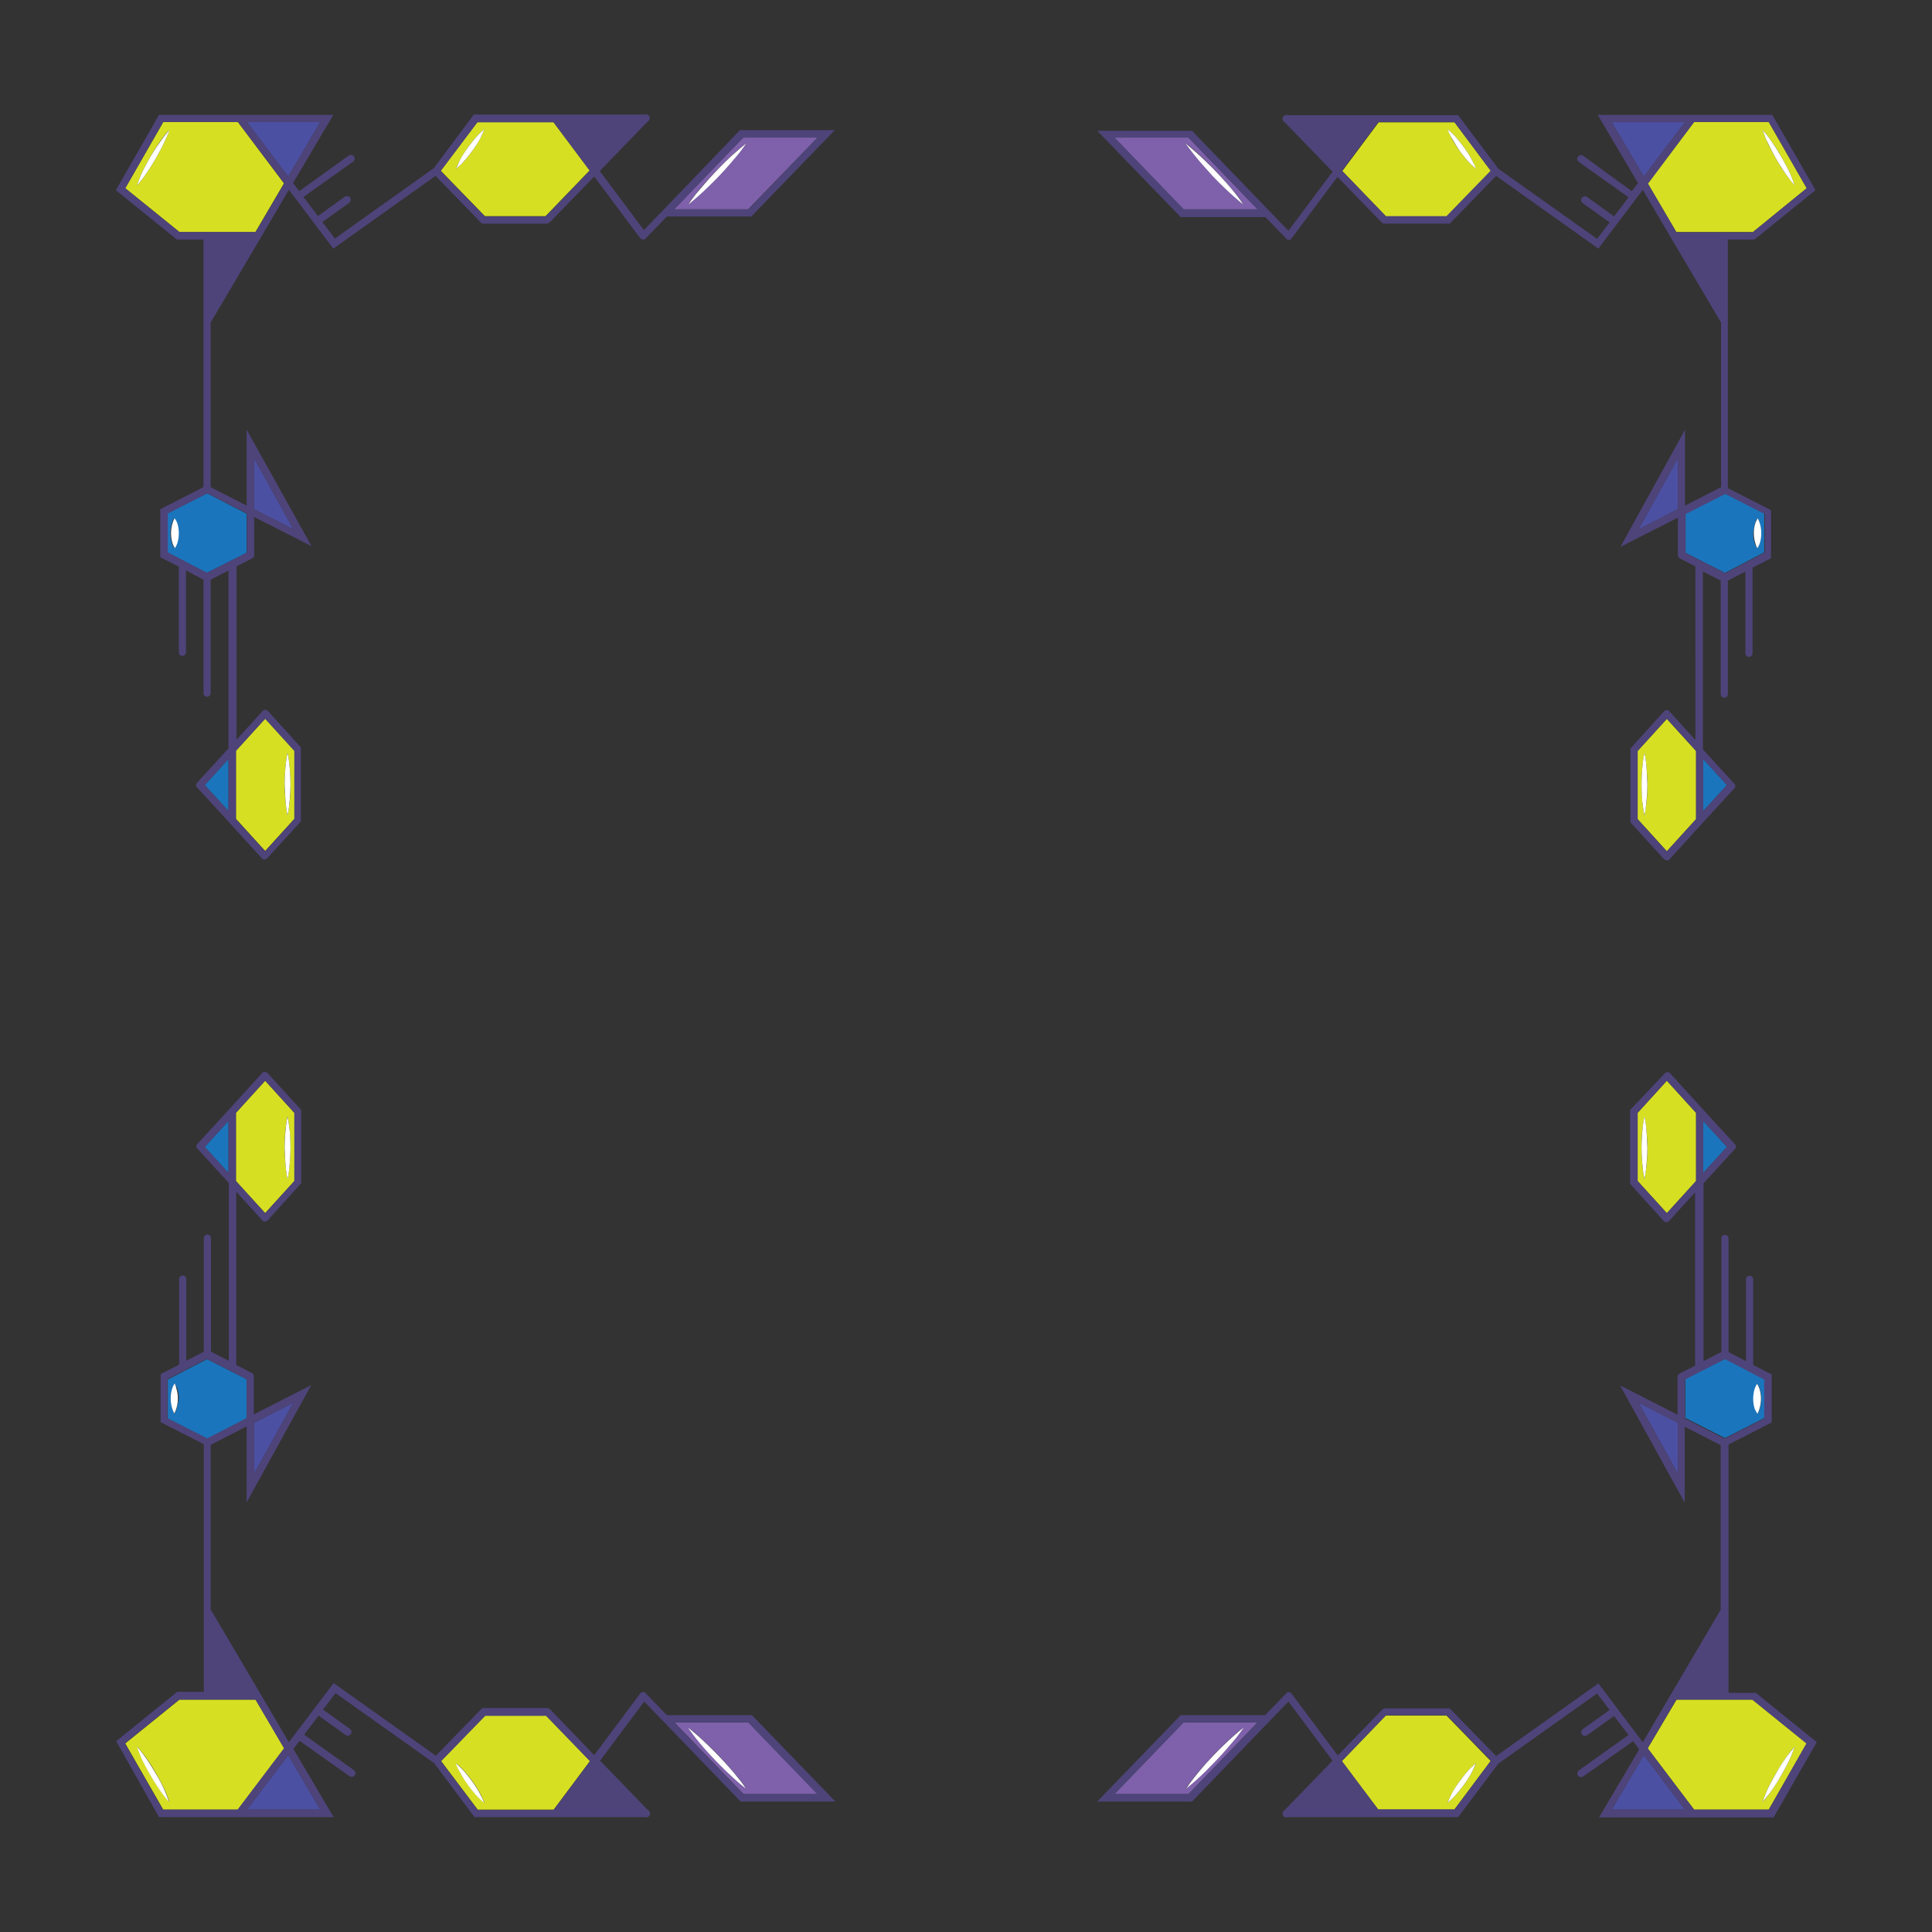 <svg id="Layer_1" xmlns="http://www.w3.org/2000/svg" viewBox="0 0 595.3 595.3"><rect x="0" y="0" width="595.3" height="595.3" fill="#333333" stroke="none"/><style>.st0{fill:#7e61aa}.st1{fill:#4c50a2}.st2{fill:#d7df23}.st3{fill:#1b75bc}.st4{fill:#4e447a}.st5{fill:#fff}</style><path class="st0" d="M251.9 42.4H229l-21.3 22.1h22.8l21.4-22.1zm-24.5 5.1c-1.5 1.9-3.6 4.3-5.9 6.7-2.2 2.3-4.6 4.6-6.4 6.2C213.3 62 212 63 212 63s.9-1.4 2.4-3.3 3.6-4.3 5.9-6.7c2.2-2.3 4.6-4.6 6.4-6.2 1.8-1.6 3.1-2.6 3.1-2.6s-.8 1.4-2.4 3.3zm24.5 505.3l-21.3-22.1h-22.8l21.3 22.1h22.8zm-31.5-10.5c-2.2-2.3-4.3-4.8-5.9-6.7-1.5-1.9-2.4-3.3-2.4-3.3s1.3 1 3.1 2.6 4.2 3.9 6.4 6.2c2.2 2.3 4.3 4.8 5.9 6.7 1.5 1.9 2.4 3.3 2.4 3.3s-1.3-1-3.1-2.6c-1.9-1.6-4.2-3.9-6.4-6.2zm123-499.9l21.3 22.1h22.8l-21.3-22.1h-22.8zM374.9 53c2.2 2.3 4.3 4.8 5.9 6.7 1.5 1.9 2.4 3.3 2.4 3.3s-1.3-1-3.1-2.6-4.2-3.9-6.4-6.2c-2.2-2.3-4.3-4.8-5.8-6.7-1.5-1.9-2.4-3.3-2.4-3.3s1.3 1 3.1 2.6 4.1 3.9 6.3 6.2zm-31.5 499.8h22.8l21.3-22.1h-22.8l-21.3 22.1zm24.4-5c1.5-1.9 3.6-4.3 5.8-6.7 2.2-2.3 4.6-4.6 6.4-6.2 1.8-1.6 3.1-2.6 3.1-2.6s-.9 1.4-2.4 3.3-3.6 4.3-5.9 6.7c-2.2 2.3-4.6 4.6-6.4 6.2-1.8 1.6-3.1 2.6-3.1 2.6s1-1.4 2.5-3.3z"/><path class="st1" d="M88.8 54.4L76.1 37.6h22.6l-9.9 16.8zm-10.5 86.8v15.7l12.1 6.2-12.1-21.9zm20.4 416.4l-9.9-16.8-12.7 16.8h22.6zm-8.3-125.4l-12.1 6.2v15.7l12.1-21.9zM496.6 37.6l9.9 16.8 12.7-16.8h-22.6zm8.3 125.5l12.1-6.2v-15.7l-12.1 21.9zm-8.3 394.5h22.6l-12.7-16.8-9.9 16.8zM517 454.1v-15.7l-12.1-6.2 12.1 21.9z"/><path class="st2" d="M170.5 37.6h-23.4l-11.3 15 13.6 14h18.7l13.6-14.1-11.2-14.9zM148.3 42c-.7 1.3-1.6 2.9-2.7 4.4-1.1 1.5-2.3 3-3.3 4s-1.8 1.6-1.8 1.6.3-.9 1-2.2c.7-1.3 1.6-2.9 2.7-4.4 1.1-1.5 2.3-3 3.3-4s1.8-1.6 1.8-1.6-.4.9-1 2.2zM81.7 262.2l9-9.9v-21l-9-9.9-9 9.9v21l9 9.9zm6.9-30.2s.3 1.2.5 3 .4 4.2.4 6.6c0 2.4-.1 4.8-.4 6.6-.2 1.8-.5 3-.5 3s-.3-1.2-.5-3-.4-4.2-.4-6.6c0-2.4.2-4.8.4-6.6.2-1.8.5-3 .5-3zM50.3 37.6L38.6 58l16.7 13.5h23.4l8.8-15-14.2-18.9h-23zM51 43c-.7 1.7-1.9 3.9-3.1 6-1.2 2.1-2.6 4.2-3.7 5.7s-2 2.4-2 2.4.4-1.2 1.1-2.9c.7-1.7 1.9-3.9 3.1-6 1.2-2.1 2.6-4.2 3.7-5.7s2-2.4 2-2.4-.3 1.2-1.1 2.9zm117.2 485.6h-18.7l-13.6 14 11.3 15h23.4l11.2-15-13.6-14zm-20.7 25.3c-1-1-2.2-2.5-3.3-4-1.1-1.5-2.1-3.1-2.7-4.4-.6-1.3-1-2.2-1-2.2s.8.6 1.8 1.6 2.2 2.5 3.3 4c1.1 1.5 2.1 3.1 2.7 4.4.6 1.3 1 2.2 1 2.2s-.8-.6-1.8-1.6zM81.7 373.8l9-9.9v-21l-9-9.9-9 9.9v21l9 9.9zm6.9-29.8s.3 1.2.5 3 .4 4.2.4 6.6c0 2.4-.2 4.8-.4 6.6-.2 1.8-.5 3-.5 3s-.3-1.2-.5-3-.4-4.2-.4-6.6c0-2.4.1-4.8.4-6.6.2-1.8.5-3 .5-3zM55.3 523.7l-16.7 13.5 11.7 20.4h23l14.3-18.9-8.8-15H55.3zm-5.1 29.1c-1.1-1.5-2.5-3.5-3.7-5.7-1.2-2.1-2.4-4.3-3.1-6-.7-1.7-1.1-2.9-1.1-2.9s.8.9 2 2.4c1.1 1.5 2.5 3.5 3.7 5.7 1.2 2.1 2.4 4.3 3.1 6 .7 1.7 1.1 2.9 1.1 2.9s-.9-.9-2-2.4zM427.1 66.7h18.7l13.6-14-11.2-15h-23.4l-11.2 15 13.5 14zm20.7-25.3c1 1 2.2 2.5 3.3 4 1.1 1.5 2.1 3.1 2.7 4.4.6 1.3 1 2.2 1 2.2s-.8-.6-1.8-1.6-2.2-2.5-3.3-4c-1.1-1.5-2.1-3.1-2.7-4.4-.6-1.3-1-2.2-1-2.2s.8.6 1.8 1.6zm65.8 180.1l-9 9.9v21l9 9.9 9-9.9v-21l-9-9.9zm-6.9 29.8s-.3-1.2-.5-3-.4-4.2-.4-6.6c0-2.4.2-4.8.4-6.6.2-1.8.5-3 .5-3s.3 1.2.5 3 .4 4.2.4 6.6c0 2.4-.1 4.8-.4 6.6l-.5 3zM540 71.6L556.7 58 545 37.6h-23l-14.3 18.9 8.8 15H540zm5.1-29.1c1.1 1.5 2.5 3.5 3.7 5.7 1.2 2.1 2.4 4.3 3.1 6 .7 1.7 1.1 2.9 1.1 2.9s-.8-.9-2-2.4c-1.1-1.5-2.5-3.5-3.7-5.7-1.2-2.1-2.4-4.3-3.1-6-.7-1.7-1.1-2.9-1.1-2.9s.9.9 2 2.4zM424.7 557.6h23.4l11.2-15-13.6-14H427l-13.6 14.1 11.3 14.9zm22.3-4.3c.7-1.3 1.6-2.9 2.7-4.4 1.1-1.5 2.3-3 3.3-4s1.8-1.6 1.8-1.6-.3.9-1 2.2c-.6 1.3-1.6 2.9-2.7 4.4-1.1 1.5-2.3 3-3.3 4s-1.8 1.6-1.8 1.6.4-.9 1-2.2zM513.6 333l-9 9.9v21l9 9.9 9-9.9v-21l-9-9.9zm-6.9 30.3s-.3-1.2-.5-3-.4-4.2-.4-6.6c0-2.4.1-4.8.4-6.6.2-1.8.5-3 .5-3s.3 1.2.5 3 .4 4.2.4 6.6c0 2.4-.1 4.8-.4 6.6l-.5 3zm1 175.4l14.3 18.9h23l11.7-20.4-16.7-13.5h-23.4l-8.9 15zm36.5 13.6c.7-1.7 1.9-3.9 3.1-6 1.2-2.1 2.6-4.2 3.7-5.7s2-2.4 2-2.4-.4 1.2-1.1 2.9c-.7 1.7-1.9 3.9-3.1 6-1.2 2.1-2.6 4.2-3.7 5.7s-2 2.4-2 2.4.4-1.2 1.1-2.9z"/><path class="st3" d="M70.9 172.9c.1-.1.3-.2.4-.2l4.7-2.4v-12L63.8 152l-12.2 6.2v12l4.6 2.4c.3 0 .6.2.7.4l6.8 3.5 7.2-3.6zm-16.5-5.4c-.3.9-.7 1.4-.7 1.4s-.4-.6-.7-1.4c-.3-.9-.5-2-.5-3.2 0-1.2.2-2.3.5-3.2.3-.9.6-1.4.6-1.4s.4.6.6 1.4c.3.9.5 2 .5 3.2.2 1.2 0 2.3-.3 3.2zm16 66.4v16l-7.3-8 7.3-8zM76 425l-4.7-2.4c-.2 0-.3-.1-.4-.2l-7.1-3.6-6.8 3.5c-.2.2-.4.3-.7.4l-4.6 2.4v12l12.2 6.2L76 437v-12zm-21.6 9.2c-.3.9-.6 1.4-.6 1.4s-.4-.6-.6-1.4c-.3-.9-.5-2-.5-3.2 0-1.2.2-2.3.5-3.2.3-.9.7-1.4.7-1.4s.4.6.7 1.4c.3.9.5 2 .5 3.2-.2 1.1-.4 2.3-.7 3.2zm16-88.8v16l-7.3-8 7.3-8zm448.9-175.1l4.7 2.4c.2 0 .3.1.4.2l7.1 3.6 6.8-3.5c.2-.2.4-.3.7-.4l4.6-2.4v-12l-12.2-6.2-12.2 6.2v12.1zm21.5-9.2c.3-.9.7-1.4.7-1.4s.4.6.6 1.4c.3.9.5 2 .5 3.2 0 1.2-.2 2.3-.5 3.2-.3.9-.7 1.4-.7 1.4s-.4-.6-.7-1.4c-.3-.9-.5-2-.5-3.2.2-1.2.4-2.3.6-3.2zm-16 88.8v-16l7.3 8-7.3 8zm-.4 172.4c-.1.1-.3.2-.4.2l-4.7 2.4v12l12.2 6.2 12.2-6.2v-12l-4.6-2.4c-.3 0-.5-.2-.7-.4l-6.8-3.5-7.2 3.7zm16.4 5.5c.3-.9.7-1.4.7-1.4s.4.6.7 1.4c.3.9.5 2 .5 3.2 0 1.2-.2 2.3-.5 3.2-.3.9-.6 1.4-.6 1.4s-.4-.6-.7-1.4c-.3-.9-.5-2-.5-3.2 0-1.2.2-2.3.4-3.2zm-16-66.4v-16l7.3 8-7.3 8z"/><path class="st4" d="M204.2 64.9l-5.8 6-13.6-18.2 14.7-15.2c.4-.2.7-.6.7-1.1 0-.3-.1-.6-.3-.8 0 0 0-.1-.1-.1-.3-.3-.8-.4-1.2-.2H146l-12.4 16.6-.9.6-29.5 21-3.9-5.1c.1 0 .1 0 .2-.1l8.1-5.8c.5-.4.6-1.1.3-1.6-.4-.5-1.1-.6-1.6-.3l-8.1 5.8c-.1 0-.1.1-.2.2l-4.5-5.9 15.3-10.9c.5-.4.6-1.1.3-1.6-.4-.5-1.1-.6-1.6-.3l-15.3 11-1.9-2.5 12.4-21H49L35.7 58.6l18.8 15.2h8.2v76.3l-13.3 6.8v14.8l5.7 2.9V201c0 .6.5 1.1 1.1 1.1.6 0 1.1-.5 1.1-1.1v-25.2l5.4 2.8v35c0 .6.5 1.1 1.1 1.1.6 0 1.1-.5 1.1-1.1v-35l5.5-2.8v54.8l-9.7 10.6-.1.1c0 .1-.1.1-.1.2s0 .1-.1.2v.4c0 .1 0 .1.1.2 0 .1.1.1.1.2 0 0 0 .1.1.1l10 10.9 10.1 11.1.1.1c.1 0 .1.1.2.1h.6c.1 0 .1 0 .2-.1.1 0 .1-.1.2-.1s.1-.1.2-.1l10.4-11.4v-22.8L82.5 219s-.1-.1-.2-.1-.1-.1-.2-.1-.1 0-.2-.1h-.4c-.1 0-.1 0-.2.1-.1 0-.1.1-.2.1 0 0-.1 0-.1.1l-8.1 8.9v-53.4l4.9-2.5.1-.1c.1 0 .1-.1.2-.2 0 0 .1-.1.1-.2s.1-.1.1-.2v-12l17.7 9-20-35.9v23.4l-11.1-5.7V99.4l15.4-26.1L89 58.5l2 2.6 11.7 15.5 31.5-22.4 14.3 14.7h20.1c.1 0 .2 0 .3-.1h.1l.1-.1c.1-.1.2-.1.3-.2l.3-.3 13.4-13.8 14.1 18.9.1.1s0 .1.1.1c0 0 .1 0 .1.1.1 0 .1.1.2.1s.1.1.2.1h.6c.1 0 .1-.1.2-.1 0 0 .1 0 .1-.1l.1-.1s.1 0 .1-.1l6.5-6.7h26l25.7-26.6H228l-23.8 24.8zm-125.9 92v-15.7l12.1 21.9-12.1-6.2zM76 170.3l-4.7 2.4-.2.1-.2.1-7.1 3.6L57 173c-.2-.2-.4-.3-.7-.4l-4.6-2.4v-12l12.2-6.2 12.2 6.2v12.1zM98.7 37.6l-9.9 16.8-12.7-16.8h22.6zm-25.4 0l14.3 18.9-8.8 15H55.3L38.6 58l11.7-20.4h23zm8.4 183.9l9 9.9v21l-9 9.9-9-9.9v-21l9-9.9zm-11.3 28.4l-7.3-8 7.3-8v16zM170.5 37.6l11.2 15-13.6 14.1h-18.7l-13.6-14 11.3-15h23.4zm81.4 4.8l-21.3 22.1h-22.8L229 42.4h22.9zm-46.4 486.1l-6.5-6.7s-.1 0-.1-.1l-.1-.1s-.1 0-.1-.1c-.1 0-.1-.1-.2-.1h-.6c-.1 0-.1 0-.2.1-.1 0-.1.1-.2.1 0 0-.1 0-.1.1 0 0 0 .1-.1.1l-.1.1-14.1 18.9-13.3-13.8-.3-.3c-.1-.1-.2-.1-.3-.2l-.1-.1h-.1c-.1 0-.2-.1-.3-.1h-20.1L134.3 541l-31.5-22.4L91 534.2l-2 2.6-8.7-14.8-15.4-26.1v-50.7l11.1-5.7v23.4l19.9-36.1-17.7 9v-12c0-.1-.1-.1-.1-.2s-.1-.1-.1-.2l-.2-.2-.1-.1-4.9-2.5v-53.4l8.1 8.9.1.1c.1 0 .1.1.2.1s.1 0 .2.1h.4c.1 0 .1 0 .2-.1.1 0 .1-.1.2-.1s.1 0 .2-.1l10.4-11.5V342l-10.4-11.4s-.1-.1-.2-.1-.1-.1-.2-.1-.1 0-.2-.1h-.6c-.1 0-.1.1-.2.1 0 0-.1 0-.1.1l-10.1 11.1-10 10.9-.1.1c0 .1-.1.1-.1.2s0 .1-.1.2v.4c0 .1 0 .1.1.2 0 .1.1.1.1.2 0 0 0 .1.1.1l9.7 10.6v54.8l-5.5-2.8v-35c0-.6-.5-1.1-1.1-1.1-.6 0-1.1.5-1.1 1.1v35l-5.4 2.8v-25.2c0-.6-.5-1.1-1.1-1.1-.6 0-1.1.5-1.1 1.1v26.4l-5.7 2.9v14.8l13.3 6.8v76.3h-8.2l-18.8 15.2L49 559.9h53.8l-12.4-21 1.9-2.5 15.4 10.9c.5.4 1.2.2 1.6-.3.4-.5.2-1.2-.3-1.6l-15.3-10.9 4.5-5.9.2.2 8.1 5.8c.5.4 1.2.2 1.6-.3.4-.5.2-1.2-.3-1.6l-8.1-5.8c-.1 0-.1 0-.2-.1l3.9-5.1 30.4 21.6 12.4 16.6h52.5c.4.2.9.1 1.2-.2 0 0 0-.1.1-.1.2-.2.3-.5.3-.8 0-.5-.3-.9-.7-1.1l-14.7-15.2 13.6-18.2 5.8 6 23.9 24.8h29.2l-25.7-26.6h-26.2zM76.1 557.6l12.7-16.8 9.9 16.8H76.1zM51.6 425l4.6-2.4c.3 0 .6-.2.7-.4l6.8-3.5 7.1 3.6.2.1.2.1L76 425v12l-12.2 6.2-12.2-6.2v-12zm26.7 29.1v-15.7l12.1-6.2-12.1 21.9zm-14.5 69.6h14.9l8.8 15-14.3 18.9h-23l-11.7-20.4 16.7-13.5h8.6zm26.9-180.8v21l-9 9.9-9-9.9v-21l9-9.9 9 9.9zm-20.3 18.5l-7.3-8 7.3-8v16zm97.8 167.2l13.6 14.1-11.2 15h-23.4l-11.3-15 13.6-14h18.7zm60.8 24.2l-21.3-22.1h22.8l21.3 22.1H229zm160.8-486l6.5 6.7s.1 0 .1.1l.1.1s.1 0 .1.1c.1 0 .1.1.2.1h.6c.1 0 .1 0 .2-.1.1 0 .1-.1.2-.1 0 0 .1 0 .1-.1v-.1s.1 0 .1-.1l14.1-18.9 13.4 13.8.3.3c.1.1.2.1.3.2l.1.1h20.5L461 54.2l31.5 22.4 11.7-15.5 2-2.6 8.7 14.8 15.4 26.1v50.7l-11.1 5.7v-23.4l-19.9 36.1 17.7-9v11.8c0 .1.1.1.1.2s.1.1.1.2l.2.2.1.1 4.9 2.5V228l-8.1-8.9-.1-.1c-.1 0-.1-.1-.2-.1s-.1 0-.2-.1h-.4c-.1 0-.1 0-.2.1-.1 0-.1.1-.2.1 0 0-.1 0-.2.1l-10.4 11.5v22.8l10.4 11.4s.1.1.2.1.1.1.2.1.1 0 .2.1h.6c.1 0 .1-.1.2-.1 0 0 .1 0 .1-.1l10.1-11.1 10-10.9.1-.1c0-.1.1-.1.1-.2s0-.1.1-.2v-.4c0-.1 0-.1-.1-.2 0-.1-.1-.1-.1-.2 0 0 0-.1-.1-.1l-9.7-10.6v-54.8l5.5 2.8v35c0 .6.5 1.1 1.1 1.1.6 0 1.1-.5 1.1-1.1v-35l5.4-2.8v25.2c0 .6.5 1.1 1.1 1.1.6 0 1.1-.5 1.1-1.1v-26.4l5.7-2.9v-14.8l-13.3-6.8V73.8h8.2l18.8-15.2-13.3-23.2h-53.8l12.4 21-1.9 2.5-15-10.9c-.5-.4-1.2-.2-1.6.3-.4.5-.2 1.2.3 1.6l15.3 10.9-4.5 5.9-.2-.2-8.1-5.8c-.5-.4-1.2-.2-1.6.3-.4.5-.2 1.2.3 1.6l8.1 5.8c.1 0 .1 0 .2.1l-3.9 5.1L461.7 52l-12.4-16.5h-52.5c-.4-.2-.9-.1-1.2.2 0 0 0 .1-.1.1-.2.2-.3.5-.3.8 0 .5.3.9.7 1.1l14.7 15.2L397 71.1l-5.9-6.1-23.8-24.7h-29.2l25.7 26.6h26zm129.4-29.2l-12.7 16.8-9.9-16.8h22.6zm24.5 132.7l-4.6 2.4c-.3 0-.5.2-.7.4l-6.8 3.5-7.1-3.6-.2-.1-.2-.1-4.7-2.4v-12l12.2-6.2 12.2 6.2v11.9zM517 141.2v15.7l-12.1 6.2 12.1-21.9zm14.5-69.6h-14.9l-8.8-15 14.2-19h23L556.7 58 540 71.6h-8.5zm-26.9 180.8v-21l9-9.9 9 9.9v21l-9 9.9-9-9.9zm20.2-18.5l7.3 8-7.3 8v-16zM427.1 66.7l-13.6-14.1 11.2-15h23.4l11.2 15-13.6 14h-18.6zm-60.9-24.3l21.3 22.1h-22.8l-21.3-22.1h22.8zm166.4 479v-76.3l13.3-6.8v-14.8l-5.7-2.9v-26.4c0-.6-.5-1.1-1.1-1.1-.6 0-1.1.5-1.1 1.1v25.2l-5.4-2.8v-35c0-.6-.5-1.1-1.1-1.1-.6 0-1.1.5-1.1 1.1v35l-5.5 2.8v-54.8l9.7-10.6.1-.1c0-.1.1-.1.1-.2s0-.1.1-.2v-.4c0-.1 0-.1-.1-.2 0-.1-.1-.1-.1-.2 0 0 0-.1-.1-.1l-10-10.9-10.1-11.1-.1-.1c-.1 0-.1-.1-.2-.1h-.6c-.1 0-.1 0-.2.1-.1 0-.1.1-.2.1s-.1.1-.2.1L502.3 342v22.8l10.4 11.5s.1.1.2.1.1.1.2.1.1 0 .2.1h.4c.1 0 .1 0 .2-.1.1 0 .1-.1.2-.1 0 0 .1 0 .1-.1l8.1-8.9v53.4l-4.9 2.5-.1.1c-.1 0-.1.1-.2.2 0 .1-.1.1-.1.2s-.1.1-.1.2v11.9l-17.7-9 19.9 36.1v-23.4l11.1 5.7V496l-15.3 26-8.7 14.8-2-2.6-11.7-15.5-31.5 22.4-14.3-14.7h-20.1c-.1 0-.2 0-.2.1h-.1s-.1 0-.1.1c-.1.1-.2.1-.3.2l-.3.3-13.4 13.8-14.2-19-.1-.1v-.1s-.1 0-.1-.1c-.1 0-.1-.1-.2-.1s-.1-.1-.2-.1h-.6c-.1 0-.1.1-.2.1 0 0-.1 0-.1.1l-.1.1s-.1 0-.1.1l-6.5 6.7h-26l-25.7 26.6h29.2l23.8-24.7 5.9-6.1 13.6 18.2-14.7 15.2c-.4.2-.7.6-.7 1.1 0 .3.1.6.3.8 0 0 0 .1.1.1.3.3.8.4 1.2.2h52.5l12.4-16.5 30.4-21.6 3.9 5.1c-.1 0-.1 0-.2.1l-8.1 5.8c-.5.4-.6 1.1-.3 1.6.4.5 1.1.6 1.6.3l8.1-5.8c.1 0 .1-.1.2-.2l4.5 5.9-15.3 10.9c-.5.4-.6 1.1-.3 1.6.4.5 1.1.6 1.6.3l15.4-10.9 1.9 2.5-12.4 21h53.8l13.3-23.2-18.8-15.2h-8.4zm-189.2 31.4l21.3-22.1h22.8l-21.3 22.1h-22.8zm81.3 4.8l-11.2-15 13.6-14.1h18.7l13.6 14-11.2 15h-23.5zm71.9 0l9.9-16.8 12.7 16.8h-22.6zM517 438.4v15.7l-12.1-21.9 12.1 6.2zm2.3-13.4l4.7-2.4.2-.1.2-.1 7.1-3.6 6.8 3.5c.2.2.4.3.7.4l4.6 2.4v12l-12.2 6.2-12.2-6.2V425zm2.7 132.6l-14.3-18.9 8.8-15h23.4l16.7 13.5-11.6 20.4h-23zm-8.4-183.8l-9-9.9v-21l9-9.9 9 9.9v21l-9 9.9zm11.2-28.4l7.3 8-7.3 8v-16z"/><path class="st5" d="M50.2 42.5c1.1-1.5 2-2.4 2-2.4s-.4 1.2-1.2 2.9c-.7 1.7-1.9 3.9-3.1 6-1.2 2.1-2.6 4.2-3.7 5.7s-2 2.4-2 2.4.4-1.2 1.1-2.9c.7-1.7 1.9-3.9 3.1-6 1.3-2.2 2.7-4.2 3.8-5.7zm94 2.9c-1.1 1.5-2.1 3.1-2.7 4.4-.6 1.3-1 2.2-1 2.2s.8-.6 1.8-1.6 2.2-2.5 3.3-4c1.1-1.5 2.1-3.1 2.7-4.4.6-1.3 1-2.2 1-2.2s-.8.6-1.8 1.6-2.2 2.5-3.3 4zm76.2 7.6c-2.2 2.3-4.3 4.8-5.9 6.7-1.5 1.9-2.4 3.3-2.4 3.3s1.3-1 3.1-2.6 4.2-3.9 6.4-6.2c2.2-2.3 4.3-4.8 5.9-6.7 1.5-1.9 2.4-3.3 2.4-3.3s-1.3 1-3.1 2.6c-1.9 1.6-4.2 3.9-6.4 6.2zM53.8 159.7s-.4.6-.6 1.4c-.3.9-.5 2-.5 3.2 0 1.2.2 2.3.5 3.2.3.9.7 1.4.7 1.4s.4-.6.7-1.4c.3-.9.5-2 .5-3.2 0-1.2-.2-2.3-.5-3.2-.4-.9-.8-1.4-.8-1.4zm34.3 88.5c.2 1.8.5 3 .5 3s.3-1.2.5-3 .4-4.2.4-6.6c0-2.4-.2-4.8-.4-6.6-.2-1.8-.5-3-.5-3s-.3 1.2-.5 3-.4 4.2-.4 6.6c.1 2.4.2 4.8.4 6.6zM47.9 546.3c-1.2-2.1-2.6-4.2-3.7-5.7s-2-2.4-2-2.4.4 1.2 1.1 2.9c.7 1.7 1.9 3.9 3.1 6 1.2 2.1 2.6 4.2 3.7 5.7s2 2.4 2 2.4-.4-1.2-1.1-2.9c-.7-1.7-1.8-3.9-3.1-6zm97.6 2.6c-1.1-1.5-2.3-3-3.3-4s-1.8-1.6-1.8-1.6.3.9 1 2.2c.7 1.3 1.6 2.9 2.7 4.4 1.1 1.5 2.3 3 3.3 4s1.8 1.6 1.8 1.6-.3-.9-1-2.2c-.6-1.3-1.6-2.9-2.7-4.4zm81.9-1.1c-1.5-1.9-3.6-4.3-5.9-6.7-2.2-2.3-4.6-4.6-6.4-6.2-1.8-1.6-3.1-2.6-3.1-2.6s.9 1.4 2.4 3.3 3.6 4.3 5.9 6.7c2.2 2.3 4.6 4.6 6.4 6.2 1.8 1.6 3.1 2.6 3.1 2.6s-.8-1.4-2.4-3.3zM53.8 426.3s-.4.6-.7 1.4c-.3.9-.5 2-.5 3.2 0 1.2.2 2.3.5 3.2.3.9.6 1.4.6 1.4s.4-.6.6-1.4c.3-.9.5-2 .5-3.2 0-1.2-.2-2.3-.5-3.2-.1-.8-.5-1.4-.5-1.4zm34.3-66c.2 1.8.5 3 .5 3s.3-1.2.5-3 .4-4.2.4-6.6c0-2.4-.1-4.8-.4-6.6-.2-1.8-.5-3-.5-3s-.3 1.2-.5 3-.4 4.2-.4 6.6c.1 2.4.2 4.8.4 6.6zM547.3 49c1.2 2.1 2.6 4.2 3.7 5.7s2 2.4 2 2.4-.4-1.2-1.1-2.9c-.7-1.7-1.9-3.9-3.1-6-1.2-2.1-2.6-4.2-3.7-5.7s-2-2.4-2-2.4.4 1.2 1.1 2.9c.8 1.7 1.9 3.9 3.1 6zm-97.6-2.6c1.1 1.5 2.3 3 3.3 4s1.8 1.6 1.8 1.6-.3-.9-1-2.2c-.6-1.3-1.6-2.9-2.7-4.4-1.1-1.5-2.3-3-3.3-4s-1.8-1.6-1.8-1.6.3.9 1 2.2c.7 1.2 1.6 2.8 2.7 4.4zm-81.9 1.1c1.5 1.9 3.6 4.3 5.8 6.7 2.2 2.3 4.6 4.6 6.4 6.2 1.8 1.6 3.1 2.6 3.1 2.6s-.9-1.4-2.4-3.3-3.6-4.3-5.9-6.7c-2.2-2.3-4.6-4.6-6.4-6.2-1.8-1.6-3.1-2.6-3.1-2.6s1 1.4 2.5 3.3zm173.7 121.4s.4-.6.7-1.4c.3-.9.5-2 .5-3.2 0-1.2-.2-2.3-.5-3.2-.3-.9-.6-1.4-.6-1.4s-.4.6-.7 1.4c-.3.9-.5 2-.5 3.2 0 1.2.2 2.3.5 3.2.2.9.6 1.4.6 1.4zM507.2 235c-.2-1.8-.5-3-.5-3s-.3 1.2-.5 3-.4 4.2-.4 6.6c0 2.4.1 4.8.4 6.6.2 1.8.5 3 .5 3s.3-1.2.5-3 .4-4.2.4-6.6c-.1-2.4-.2-4.8-.4-6.6zm41.6 312.1c1.2-2.1 2.4-4.3 3.1-6 .7-1.7 1.1-2.9 1.1-2.9s-.8.9-2 2.4c-1.1 1.5-2.5 3.5-3.7 5.7-1.2 2.1-2.4 4.3-3.1 6-.7 1.7-1.1 2.9-1.1 2.9s.8-.9 2-2.4c1.1-1.5 2.5-3.5 3.7-5.7zm-97.7 2.8c1.1-1.5 2.1-3.1 2.7-4.4.6-1.3 1-2.2 1-2.2s-.8.6-1.8 1.6-2.2 2.5-3.3 4c-1.1 1.5-2.1 3.1-2.7 4.4-.6 1.3-1 2.2-1 2.2s.8-.6 1.8-1.6 2.2-2.5 3.3-4zm-76.2-7.6c2.2-2.3 4.3-4.8 5.9-6.7 1.5-1.9 2.4-3.3 2.4-3.3s-1.3 1-3.1 2.6-4.2 3.9-6.4 6.2c-2.2 2.3-4.3 4.8-5.8 6.7-1.5 1.9-2.4 3.3-2.4 3.3s1.3-1 3.1-2.6 4.1-3.9 6.3-6.2zm166.6-106.7s.4-.6.6-1.4c.3-.9.5-2 .5-3.2 0-1.2-.2-2.3-.5-3.2-.3-.9-.7-1.4-.7-1.4s-.4.6-.7 1.4c-.3.9-.5 2-.5 3.2 0 1.2.2 2.3.5 3.2.4.8.8 1.4.8 1.4zM507.2 347c-.2-1.8-.5-3-.5-3s-.3 1.2-.5 3-.4 4.2-.4 6.6c0 2.4.2 4.8.4 6.6.2 1.8.5 3 .5 3s.3-1.2.5-3 .4-4.2.4-6.6c-.1-2.3-.2-4.8-.4-6.6z"/></svg>